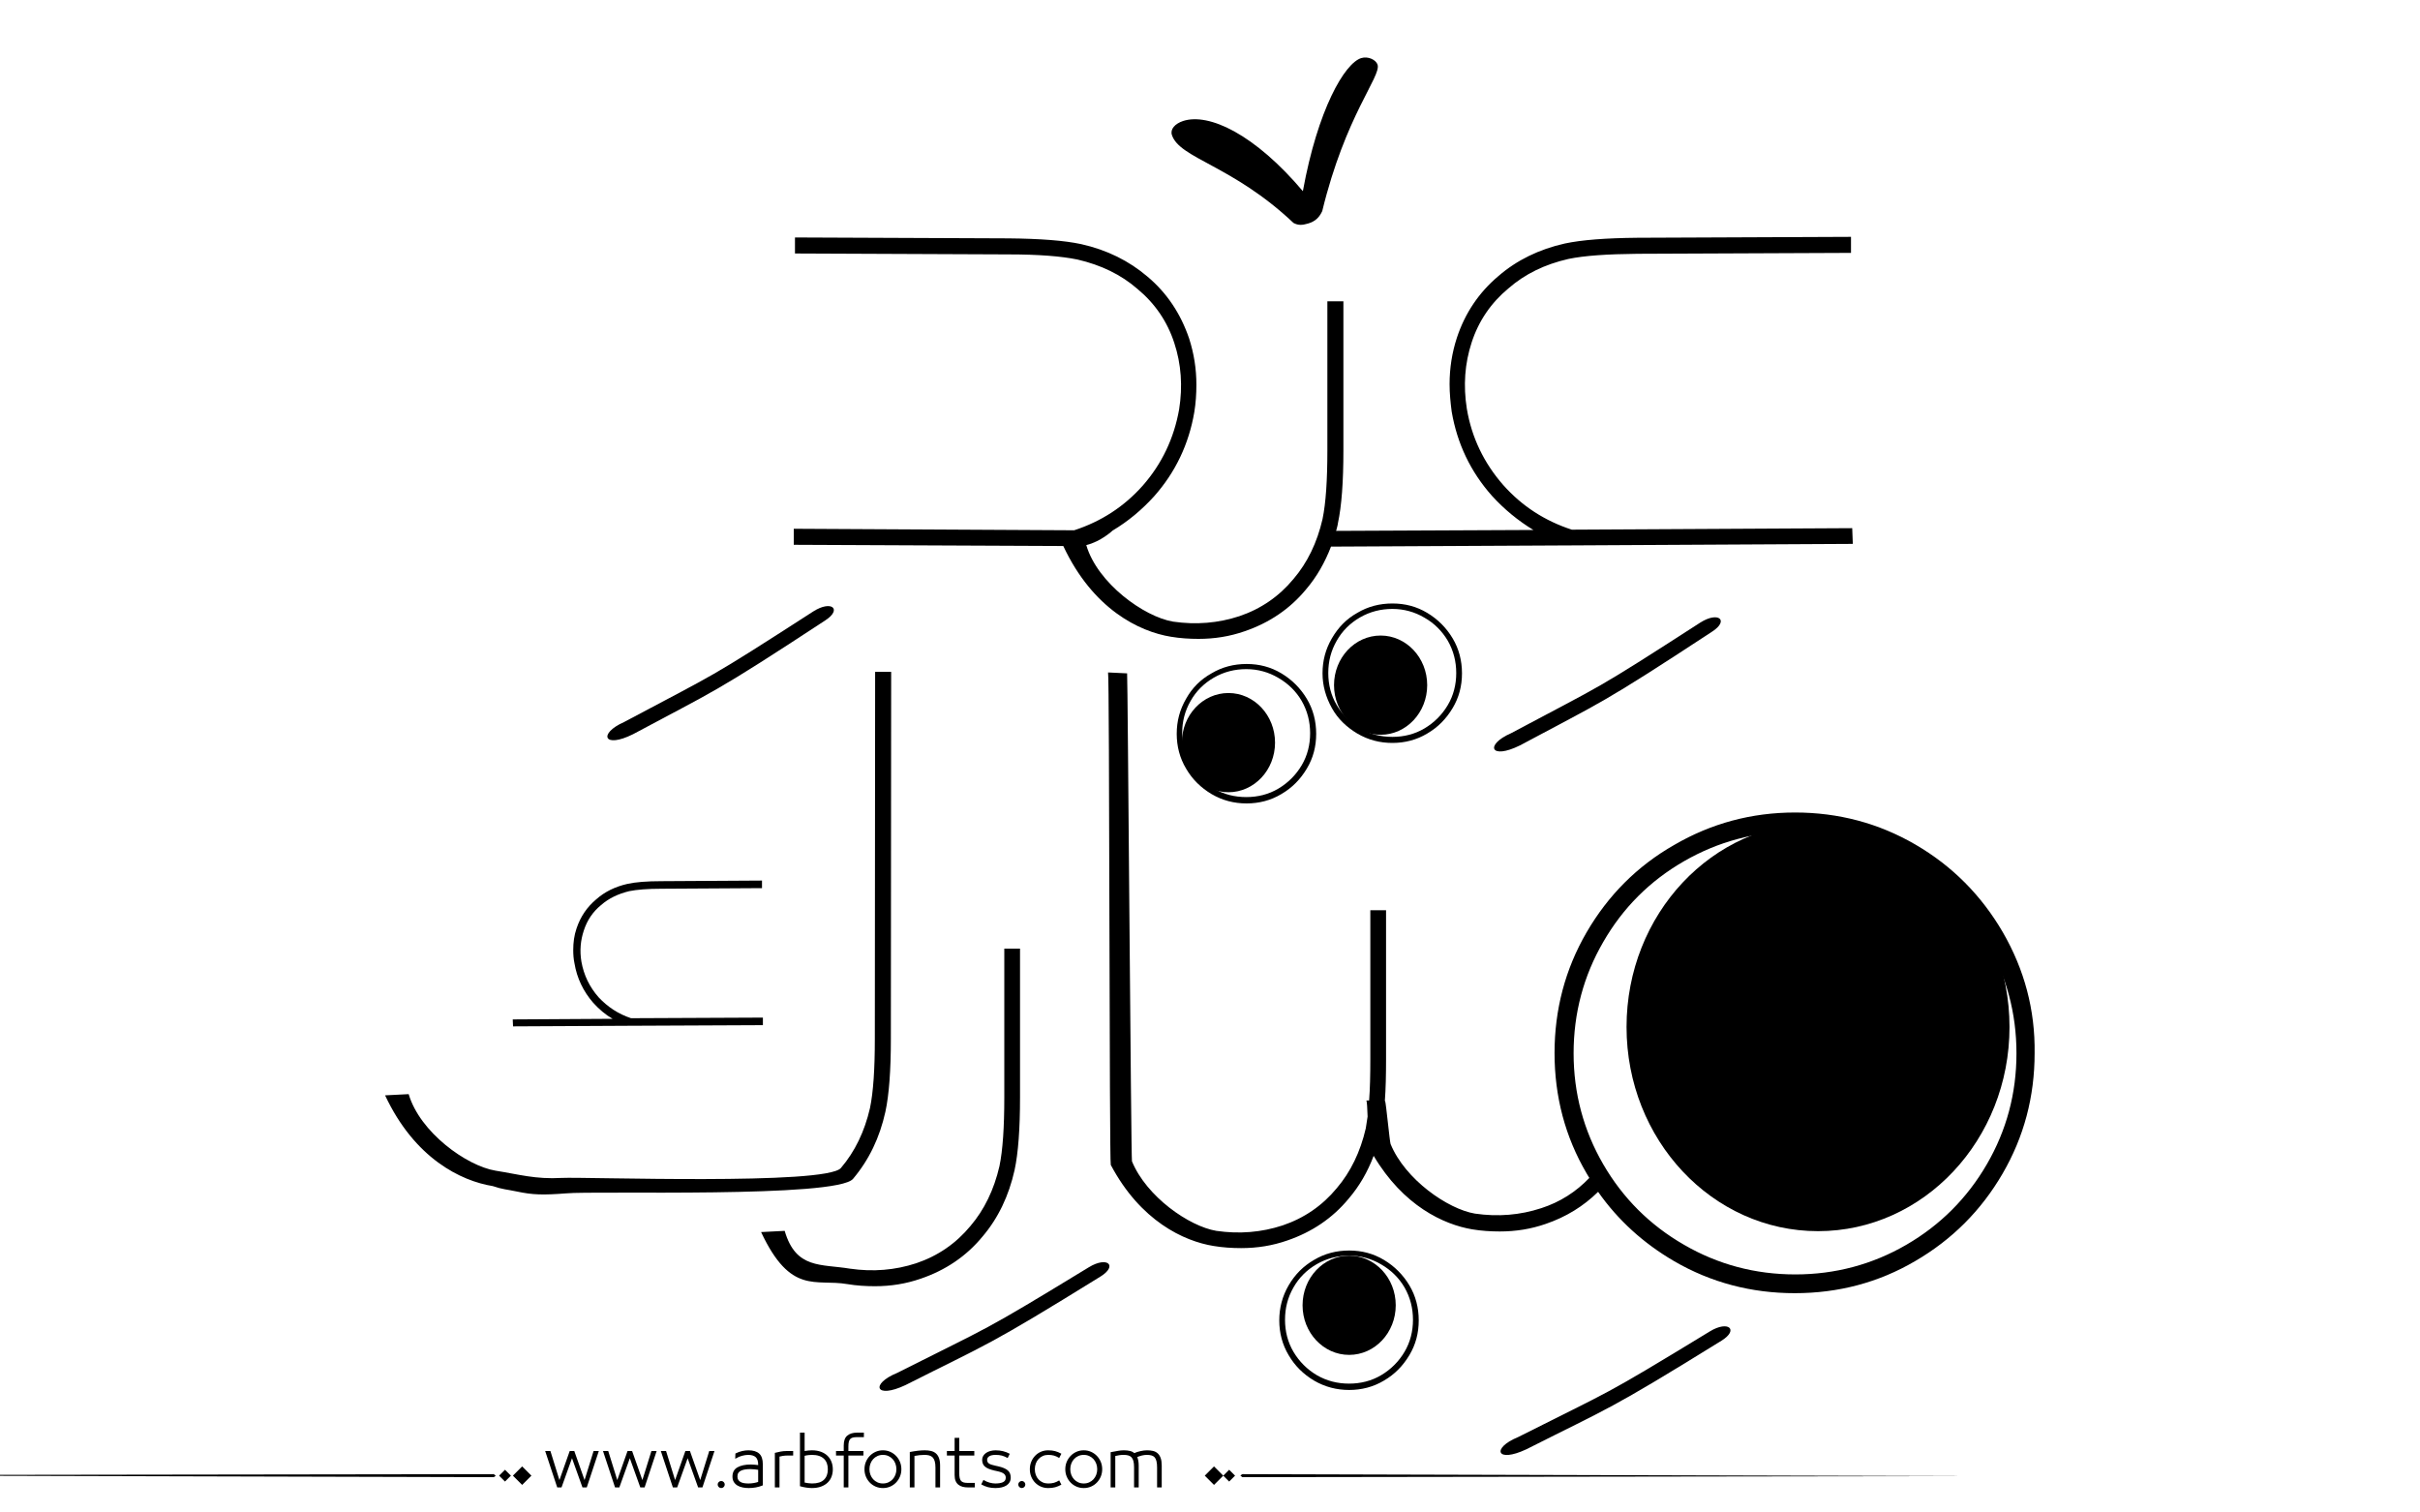 <?xml version="1.0" encoding="utf-8"?>
<!-- Generator: Adobe Illustrator 21.0.0, SVG Export Plug-In . SVG Version: 6.00 Build 0)  -->
<svg version="1.1" id="Layer_1" xmlns="http://www.w3.org/2000/svg" xmlns:xlink="http://www.w3.org/1999/xlink" x="0px" y="0px"
	 viewBox="0 0 800 500" style="enable-background:new 0 0 800 500;" xml:space="preserve">
<style type="text/css">
	.st0{opacity:0.57;fill-rule:evenodd;clip-rule:evenodd;}
</style>
<g>
	<ellipse cx="601" cy="339.5" rx="63.3" ry="67.5"/>
	<ellipse cx="456.4" cy="226.5" rx="15.4" ry="16.4"/>
	<ellipse cx="406.1" cy="245.5" rx="15.4" ry="16.4"/>
	<ellipse cx="446" cy="431.5" rx="15.4" ry="16.4"/>
	<g>
		<path fill="#000000" d="M448.7,202.6c3.5-2.1,7.4-3.1,11.6-3.1c4.2,0,8,1,11.5,3.1c3.5,2.1,6.3,4.9,8.4,8.4c2.1,3.5,3.1,7.4,3.1,11.6
			c0,4.2-1,8-3.1,11.5c-2.1,3.5-4.8,6.3-8.4,8.4c-3.5,2.1-7.4,3.1-11.5,3.1c-4.2,0-8-1-11.6-3.1c-3.5-2.1-6.4-4.8-8.4-8.4
			s-3.1-7.4-3.1-11.5c0-4.2,1-8,3.1-11.6S445.1,204.6,448.7,202.6z M470.9,204.2c-3.2-1.9-6.8-2.9-10.6-2.9c-3.8,0-7.4,0.9-10.7,2.8
			c-3.3,1.9-5.9,4.5-7.7,7.7c-1.9,3.3-2.8,6.8-2.8,10.7c0,3.8,0.9,7.4,2.8,10.6c1.9,3.2,4.5,5.8,7.7,7.7c3.3,1.9,6.8,2.8,10.7,2.8
			c3.8,0,7.4-0.9,10.6-2.8c3.2-1.9,5.8-4.5,7.7-7.7c1.9-3.2,2.8-6.8,2.8-10.6c0-3.8-0.9-7.4-2.8-10.7
			C476.7,208.6,474.1,206,470.9,204.2z"/>
	</g>
	<g>
		<path fill="#000000" d="M434.4,416.5c3.5-2.1,7.4-3.1,11.6-3.1s8,1,11.5,3.1c3.5,2.1,6.3,4.9,8.4,8.4c2.1,3.5,3.1,7.4,3.1,11.6s-1,8-3.1,11.5
			c-2.1,3.5-4.8,6.3-8.4,8.4c-3.5,2.1-7.4,3.1-11.5,3.1s-8-1-11.6-3.1c-3.5-2.1-6.3-4.8-8.4-8.4c-2.1-3.5-3.1-7.4-3.1-11.5
			s1-8,3.1-11.6C428.1,421.3,430.9,418.5,434.4,416.5z M456.6,418c-3.2-1.9-6.8-2.9-10.6-2.9c-3.8,0-7.4,0.9-10.7,2.8
			c-3.3,1.9-5.9,4.5-7.7,7.7c-1.9,3.3-2.8,6.8-2.8,10.7c0,3.8,0.9,7.4,2.8,10.6c1.9,3.2,4.5,5.8,7.7,7.7c3.3,1.9,6.8,2.8,10.7,2.8
			c3.8,0,7.4-0.9,10.6-2.8c3.2-1.9,5.8-4.5,7.7-7.7c1.9-3.2,2.8-6.8,2.8-10.6c0-3.8-0.9-7.4-2.8-10.7
			C462.5,422.5,459.9,419.9,456.6,418z"/>
	</g>
	<g>
		<path fill="#000000" d="M400.5,222.6c3.5-2.1,7.4-3.1,11.6-3.1c4.2,0,8,1,11.5,3.1c3.5,2.1,6.3,4.9,8.4,8.4c2.1,3.5,3.1,7.4,3.1,11.6
			c0,4.2-1,8-3.1,11.5c-2.1,3.5-4.8,6.3-8.4,8.4c-3.5,2.1-7.4,3.1-11.5,3.1c-4.2,0-8-1-11.6-3.1c-3.5-2.1-6.3-4.8-8.4-8.4
			c-2.1-3.5-3.1-7.4-3.1-11.5c0-4.2,1-8,3.1-11.6C394.1,227.4,396.9,224.6,400.5,222.6z M422.6,224.1c-3.2-1.9-6.8-2.9-10.6-2.9
			c-3.8,0-7.4,0.9-10.7,2.8s-5.9,4.5-7.7,7.7c-1.9,3.3-2.8,6.8-2.8,10.7c0,3.8,0.9,7.4,2.8,10.6c1.9,3.2,4.5,5.8,7.7,7.7
			c3.3,1.9,6.8,2.8,10.7,2.8c3.8,0,7.4-0.9,10.6-2.8c3.2-1.9,5.8-4.5,7.7-7.7c1.9-3.2,2.8-6.8,2.8-10.6c0-3.8-0.9-7.4-2.8-10.7
			C428.5,228.6,425.9,226,422.6,224.1z"/>
	</g>
	<path fill="#000000" d="M612.3,174.6l-92.7,0.5c-8.9-2.9-16.5-7.8-22.7-14.8c-6.3-7.2-10.4-15.6-12-25.2c-1.2-7.6-0.7-14.9,1.6-21.9
		c2.3-7.1,6.4-13.1,12.2-17.9c5.4-4.7,11.9-7.9,19.8-9.7c5.3-1.1,12.8-1.6,22.8-1.7l70.6-0.3l0-5.3l-70.6,0.3
		c-10.4,0.1-18.4,0.7-24,1.9c-8.5,1.9-15.9,5.5-22,10.8c-6.4,5.4-11,12.2-13.7,20.4c-1.6,4.9-2.4,10-2.4,15.3c0,3,0.3,6.1,0.7,9.1
		c1.8,10.5,6.2,19.8,13.3,27.8c4,4.4,8.6,8.2,13.7,11.3l-65.2,0.3c0.2-0.9,0.5-1.7,0.6-2.6c1.2-5.6,1.8-13.6,1.8-24V99.6h-5.3v49.2
		c0,9.9-0.5,17.5-1.6,22.8c-1.8,7.8-5,14.4-9.6,19.8c-4.8,5.8-10.8,9.9-17.9,12.3c-7,2.3-14.3,2.9-21.9,1.8
		c-9.6-1.6-25-12.7-28.7-25.3h0c4.9-1.2,8.7-4.8,8.7-4.8c5.2-3.1,9.7-6.9,13.7-11.3c7.1-8,11.5-17.3,13.3-27.8
		c0.5-3,0.7-6.1,0.7-9.1c0-5.3-0.8-10.3-2.4-15.3c-2.8-8.2-7.3-15-13.7-20.4c-6.2-5.3-13.5-8.9-22-10.8c-5.6-1.2-13.6-1.8-24-1.9
		l-70.6-0.3l0,5.3l70.6,0.3c9.9,0,17.5,0.6,22.8,1.7c7.8,1.8,14.4,5,19.8,9.7c5.8,4.8,9.9,10.8,12.2,17.9c2.3,7,2.8,14.3,1.6,21.9
		c-1.7,9.6-5.7,18-12,25.2c-6.2,7-13.8,11.9-22.7,14.8l-92.7-0.5l0,5.3l89.1,0.4c9.8,20.9,25.1,28.3,35.6,30c3,0.5,6.1,0.7,9.1,0.7
		c5.3,0,10.3-0.8,15.2-2.5c8.2-2.8,15-7.4,20.3-13.8c3.6-4.2,6.3-9,8.3-14.2l78.9-0.4c0.1,0,0.2,0,0.4,0l93.2-0.5L612.3,174.6z"/>
	<g>
		<path fill="#000000" d="M169.6,339.3l38.6-0.2c0.1,0,0.1,0,0.2,0l43.8-0.2l0-2.5l-43.6,0.2c-4.2-1.4-7.7-3.7-10.7-6.9c-3-3.4-4.9-7.3-5.7-11.8
			c-0.6-3.6-0.3-7,0.8-10.3c1.1-3.4,3-6.2,5.7-8.4c2.5-2.2,5.6-3.7,9.3-4.6c2.5-0.5,6-0.8,10.7-0.8l33.2-0.2l0-2.5l-33.2,0.2
			c-4.9,0-8.6,0.3-11.3,0.9c-4,0.9-7.5,2.6-10.3,5.1c-3,2.5-5.2,5.7-6.5,9.6c-0.8,2.3-1.1,4.7-1.1,7.2c0,1.4,0.1,2.9,0.4,4.3
			c0.8,4.9,2.9,9.3,6.2,13.1c1.9,2.1,4,3.9,6.4,5.3l-33,0.2L169.6,339.3z"/>
		<path fill="#000000" d="M662.1,308.2c-7.1-12.2-16.7-21.9-28.9-29c-12.2-7.1-25.5-10.6-39.8-10.6c-14.4,0-27.7,3.6-39.9,10.7
			c-12.3,7-21.9,16.7-29,28.9c-7.1,12.2-10.6,25.6-10.6,39.9c0,14.4,3.5,27.7,10.6,39.8c0.3,0.5,0.6,1,0.9,1.5
			c-4.4,4.6-9.7,8-15.9,10c-7,2.3-14.3,2.9-21.9,1.8c-9-1.5-23.1-11.3-27.9-23c-0.3-0.8-1.5-13.4-1.8-14.2l-0.1,0
			c0.3-4,0.4-8.7,0.4-13.9v-49.2H453v49.2c0,5.2-0.1,9.8-0.4,13.7l-0.9,0c0.2,0.4,0.3,2.6,0.4,5.3c-0.2,1.4-0.4,2.7-0.6,3.9
			c-1.8,7.8-5,14.4-9.6,19.8c-4.8,5.8-10.8,9.9-17.9,12.3c-7,2.3-14.3,2.9-21.9,1.8c-9-1.5-23.1-11.3-27.9-23
			c-0.3-0.8-1.4-160.5-1.6-161.3l-6.3-0.3c0.5,1.1,0.4,161.8,0.9,162.8c9.8,18.5,24.1,25.2,34,26.8c3,0.5,6.1,0.7,9.1,0.7
			c5.3,0,10.3-0.8,15.2-2.5c8.2-2.8,15-7.4,20.3-13.8c3.6-4.2,6.3-8.9,8.3-14.2c9.8,16.5,23.1,22.7,32.6,24.3c3,0.5,6.1,0.7,9.1,0.7
			c5.3,0,10.3-0.8,15.2-2.5c6.7-2.3,12.4-5.8,17.3-10.6c6.6,9.4,15,17,25.1,22.9c12.2,7.1,25.6,10.6,39.9,10.6
			c14.4,0,27.7-3.5,39.8-10.6c12.2-7.1,21.8-16.7,28.9-28.9c7.1-12.2,10.6-25.5,10.6-39.8C672.8,333.8,669.2,320.5,662.1,308.2z
			 M656.8,384.9c-6.5,11.2-15.4,20.1-26.6,26.6c-11.2,6.5-23.5,9.8-36.7,9.8c-13.3,0-25.6-3.3-36.8-9.8
			c-11.3-6.5-20.2-15.4-26.7-26.6c-6.5-11.2-9.8-23.5-9.8-36.7c0-13.3,3.3-25.6,9.8-36.8c6.5-11.3,15.4-20.2,26.7-26.7
			c11.3-6.5,23.6-9.8,36.8-9.8c13.3,0,25.5,3.3,36.6,9.9c11.3,6.5,20.2,15.3,26.7,26.6c6.5,11.3,9.8,23.6,9.8,36.8
			C666.6,361.5,663.3,373.7,656.8,384.9z"/>
		<path fill="#000000" d="M332,362.7c0,9.9-0.5,17.5-1.6,22.8c-1.8,7.8-5,14.4-9.6,19.8c-4.8,5.8-10.8,9.9-17.9,12.3c-7,2.3-14.3,2.9-21.9,1.8
			c-9.6-1.6-17.9,0.2-21.6-12.5l-7.8,0.4c9.8,20.9,18,15.4,28.5,17.2c3,0.5,6.1,0.7,9.1,0.7c5.3,0,10.3-0.8,15.2-2.5
			c8.2-2.8,15-7.4,20.3-13.8c5.3-6.2,8.8-13.6,10.7-22.1c1.2-5.6,1.8-13.6,1.8-24v-49.2H332V362.7z"/>
		<path fill="#000000" d="M292.7,367.5c1.2-5.6,1.8-13.6,1.8-24l0.1-121.4h-5.3l-0.1,121.4c0,9.9-0.5,17.5-1.6,22.8c-1.8,7.8-5,14.4-9.6,19.8
			c-4.8,5.8-84.9,2.9-92.3,3.3c-8.7,0.5-14.3-1.2-21.9-2.4c-9.6-1.6-25-12.7-28.7-25.3l-7.8,0.4c9.8,20.9,25.1,28.3,35.6,30
			c3.2,1.1,4.7,1.1,8,1.8c5.2,1.1,8.5,1.2,16.3,0.6c9.3-0.9,89.4,1.6,94.8-4.8C287.3,383.4,290.8,376.1,292.7,367.5z"/>
	</g>
	<path fill="#000000" id="XMLID_89_" d="M504.6,479.1c27.9-14.1,26.7-12.5,64.5-35.9c5.8-3.6,2.3-6.8-3.8-3.1c-36.6,22.3-31.4,18.8-63.5,35
		C493,478.7,494.6,483.8,504.6,479.1z"/>
	<path fill="#000000" id="XMLID_91_" d="M299.3,457.9c27.9-14.1,26.7-12.5,64.5-35.9c5.8-3.6,2.3-6.8-3.8-3.1c-36.6,22.3-31.4,18.8-63.5,35
		C287.7,457.5,289.3,462.6,299.3,457.9z"/>
	<path fill="#000000" id="XMLID_88_" d="M502.5,246.4c27.6-14.8,26.3-13.2,63.5-37.6c5.7-3.7,2.1-6.8-3.9-3c-36,23.2-30.9,19.7-62.6,36.6
		C490.8,246.2,492.6,251.3,502.5,246.4z"/>
	<path fill="#000000" id="XMLID_90_" d="M209.3,242.7c27.6-14.8,26.3-13.2,63.5-37.6c5.7-3.7,2.1-6.8-3.9-3c-36,23.2-30.9,19.7-62.6,36.6
		C197.7,242.5,199.5,247.6,209.3,242.7z"/>
	<path fill="#000000" id="XMLID_2660_" d="M427.6,73.7c1.5,0.8,2.8,0.8,4.8,0.2c2.4-0.7,3.7-2,4.7-4.1c7.7-31.7,19.5-44.5,18.3-48.4
		c-0.5-1.6-3.1-2.9-5.4-2.2c-5.5,1.7-14.4,17-19.3,44c-15.8-18.7-31-26-39.6-23.2c-2.7,0.9-4.3,2.7-3.7,4.6
		C389.9,52.4,407.4,54.6,427.6,73.7z"/>
	<path fill="#000000" class="st0" d="M604.2,279.9c0,0-39.4,47.1-20.2,57c0,0,61.1,2.2,68.4-15.2C659.6,304.5,604.2,279.9,604.2,279.9z"/>
</g>
<path fill="#000000" d="M273.602,481.306c-0.578-0.576-1.301-1.03-2.174-1.362c-0.873-0.331-1.885-0.497-3.039-0.497
	c-0.663,0-1.463,0.079-2.4,0.238v-6.077h-1.535v17.711c0.706,0.202,1.402,0.354,2.087,0.454s1.301,0.151,1.849,0.151
	c1.153,0,2.166-0.162,3.039-0.486s1.596-0.764,2.174-1.319c0.576-0.555,1.006-1.211,1.287-1.968s0.42-1.561,0.42-2.411
	s-0.139-1.657-0.42-2.422C274.608,482.554,274.178,481.883,273.602,481.306z M272.391,489.167c-0.852,0.829-2.17,1.243-3.958,1.243
	c-0.39,0-0.805-0.032-1.244-0.097c-0.439-0.065-0.84-0.134-1.2-0.206v-8.845c0.447-0.115,0.887-0.194,1.319-0.237
	c0.433-0.044,0.808-0.065,1.125-0.065c0.894,0,1.668,0.112,2.325,0.335c0.656,0.224,1.199,0.545,1.633,0.963
	c0.432,0.418,0.752,0.919,0.961,1.503s0.314,1.243,0.314,1.979C273.667,487.195,273.241,488.338,272.391,489.167z M247.392,479.446
	c-0.62,0-1.297,0.079-2.033,0.238c-0.735,0.158-1.485,0.433-2.249,0.821l-0.065,1.73c0.548-0.303,0.973-0.52,1.276-0.649
	s0.624-0.237,0.962-0.324c0.338-0.086,0.677-0.158,1.016-0.216s0.667-0.087,0.984-0.087c1.139,0,1.982,0.249,2.53,0.746
	s0.822,1.33,0.822,2.498v0.13c-0.332-0.044-0.732-0.087-1.2-0.13c-0.469-0.043-0.876-0.065-1.222-0.065
	c-1.831,0-3.302,0.311-4.412,0.931c-1.11,0.619-1.665,1.644-1.665,3.07c0,0.707,0.155,1.305,0.465,1.795
	c0.31,0.49,0.713,0.88,1.211,1.168s1.067,0.497,1.708,0.627c0.641,0.13,1.308,0.194,2,0.194c0.807,0,1.6-0.072,2.378-0.216
	c0.779-0.145,1.536-0.368,2.271-0.671v-7.028c0-1.585-0.397-2.742-1.189-3.471C250.189,479.811,248.992,479.446,247.392,479.446z
	 M250.636,489.892c-0.375,0.144-0.858,0.267-1.449,0.367c-0.591,0.102-1.183,0.151-1.773,0.151c-0.505,0-0.984-0.035-1.438-0.108
	c-0.454-0.071-0.84-0.197-1.157-0.378c-0.317-0.18-0.57-0.414-0.757-0.703c-0.188-0.288-0.281-0.663-0.281-1.124
	c0-0.52,0.111-0.934,0.335-1.244c0.224-0.31,0.533-0.551,0.93-0.724c0.396-0.174,0.85-0.296,1.362-0.368
	c0.511-0.072,1.041-0.108,1.589-0.108c0.476,0,0.984,0.029,1.524,0.087c0.541,0.058,0.912,0.108,1.114,0.151V489.892z
	 M258.032,479.868c-0.649,0.122-1.276,0.263-1.881,0.422v11.418h1.535v-10.186c0.202-0.072,0.563-0.147,1.082-0.228
	c0.519-0.079,1.002-0.118,1.449-0.118h1.989v-1.492H260C259.336,479.685,258.681,479.746,258.032,479.868z M-77.92,487.667
	l241.145,0.656l0.663-0.433l-0.632-0.564L-77.92,487.667z M164.994,487.825l1.95,1.95l1.95-1.95l-1.95-1.95L164.994,487.825z
	 M169.559,487.825l3.057,3.057l3.057-3.057l-3.057-3.057L169.559,487.825z M212.359,489.286l-3.395-9.602h-1.514l-3.396,9.602
	l-2.984-9.602h-1.73l3.979,12.023h1.428l3.46-9.645l3.46,9.645h1.427l3.979-12.023h-1.73L212.359,489.286z M238.418,489.589
	c-0.317,0-0.591,0.115-0.822,0.346c-0.231,0.23-0.346,0.505-0.346,0.822c0,0.316,0.115,0.591,0.346,0.821
	c0.23,0.23,0.504,0.346,0.822,0.346c0.317,0,0.591-0.115,0.822-0.346c0.23-0.23,0.346-0.505,0.346-0.821
	c0-0.317-0.116-0.592-0.346-0.822C239.009,489.704,238.735,489.589,238.418,489.589z M193.243,489.286l-3.395-9.602h-1.514
	l-3.396,9.602l-2.984-9.602h-1.73l3.979,12.023h1.428l3.46-9.645l3.46,9.645h1.427l3.979-12.023h-1.73L193.243,489.286z
	 M231.476,489.286l-3.395-9.602h-1.514l-3.396,9.602l-2.984-9.602h-1.73l3.979,12.023h1.428l3.46-9.645l3.46,9.645h1.427
	l3.979-12.023h-1.73L231.476,489.286z M382.732,480.474c-0.426-0.396-0.938-0.667-1.535-0.812c-0.598-0.144-1.271-0.216-2.021-0.216
	c-0.664,0-1.393,0.09-2.184,0.271c-0.793,0.181-1.471,0.4-2.033,0.659c-0.346-0.331-0.818-0.569-1.416-0.714
	c-0.6-0.144-1.273-0.216-2.023-0.216c-0.635,0-1.268,0.058-1.902,0.173l-2.465,0.454v11.635h1.535v-10.38
	c0.447-0.102,0.883-0.188,1.309-0.26c0.424-0.072,0.896-0.108,1.416-0.108c0.605,0,1.125,0.058,1.557,0.173
	c0.434,0.116,0.789,0.321,1.07,0.616c0.281,0.296,0.494,0.711,0.639,1.244s0.217,1.24,0.217,2.119v6.596h1.535v-7.201
	c0-0.663-0.055-1.243-0.162-1.741c-0.109-0.497-0.213-0.861-0.314-1.092c0.086-0.043,0.281-0.119,0.584-0.228
	c0.303-0.107,0.602-0.197,0.898-0.27c0.295-0.072,0.586-0.126,0.875-0.162s0.547-0.055,0.779-0.055c0.59,0,1.102,0.058,1.535,0.173
	c0.432,0.116,0.781,0.317,1.049,0.605c0.266,0.289,0.471,0.703,0.615,1.244c0.145,0.54,0.217,1.251,0.217,2.13v6.596h1.535v-7.201
	c0-0.995-0.111-1.816-0.336-2.466C383.482,481.393,383.158,480.87,382.732,480.474z M280.1,474.581
	c-0.785,0.648-1.18,1.729-1.18,3.243v1.86h-2.551v1.492h2.551v10.531h1.537v-10.531h4.973v-1.492h-4.973v-1.471
	c0-0.635,0.045-1.149,0.141-1.546c0.094-0.396,0.24-0.707,0.443-0.931c0.201-0.223,0.475-0.385,0.82-0.486
	c0.346-0.101,0.779-0.151,1.299-0.151h2.422v-1.492h-2.271C281.956,473.607,280.885,473.932,280.1,474.581z M398.273,487.825
	l3.057,3.057l3.057-3.057l-3.057-3.057L398.273,487.825z M343.322,482.322c0.389-0.418,0.854-0.749,1.395-0.994
	s1.135-0.368,1.783-0.368c0.736,0,1.373,0.076,1.914,0.228s1.121,0.414,1.74,0.789l0.715-1.405c-0.707-0.39-1.393-0.674-2.055-0.854
	c-0.664-0.181-1.436-0.271-2.314-0.271c-0.85,0-1.639,0.155-2.367,0.465c-0.729,0.311-1.367,0.746-1.914,1.309
	c-0.549,0.563-0.98,1.222-1.297,1.979c-0.317,0.757-0.476,1.59-0.476,2.498s0.158,1.74,0.476,2.497
	c0.316,0.757,0.748,1.413,1.297,1.969c0.547,0.555,1.186,0.987,1.914,1.297c0.729,0.311,1.518,0.465,2.367,0.465
	c0.879,0,1.65-0.09,2.314-0.27c0.662-0.181,1.348-0.466,2.055-0.854l-0.715-1.406c-0.619,0.375-1.199,0.639-1.74,0.79
	s-1.178,0.227-1.914,0.227c-0.648,0-1.242-0.119-1.783-0.356c-0.541-0.238-1.006-0.565-1.395-0.984
	c-0.391-0.418-0.693-0.915-0.908-1.492c-0.217-0.576-0.324-1.203-0.324-1.881s0.107-1.305,0.324-1.882
	C342.628,483.238,342.931,482.741,343.322,482.322z M404.387,487.825l1.949,1.95l1.951-1.95l-1.951-1.95L404.387,487.825z
	 M410.701,487.326l-0.664,0.433l0.633,0.564l241.176-0.341L410.701,487.326z M362.611,481.295c-0.549-0.569-1.193-1.02-1.936-1.352
	c-0.742-0.331-1.547-0.497-2.412-0.497c-0.863,0-1.668,0.166-2.41,0.497c-0.742,0.332-1.389,0.782-1.936,1.352
	c-0.549,0.57-0.977,1.229-1.287,1.979c-0.311,0.749-0.465,1.557-0.465,2.422s0.154,1.672,0.465,2.422s0.738,1.409,1.287,1.979
	c0.547,0.569,1.193,1.017,1.936,1.341s1.547,0.486,2.41,0.486c0.865,0,1.67-0.162,2.412-0.486s1.387-0.771,1.936-1.341
	c0.547-0.569,0.977-1.229,1.287-1.979c0.309-0.75,0.465-1.557,0.465-2.422s-0.156-1.673-0.465-2.422
	C363.587,482.524,363.158,481.865,362.611,481.295z M362.394,487.523c-0.217,0.569-0.52,1.067-0.908,1.492
	c-0.389,0.426-0.857,0.765-1.406,1.017c-0.547,0.252-1.152,0.378-1.816,0.378c-0.662,0-1.268-0.126-1.816-0.378
	c-0.547-0.252-1.016-0.591-1.404-1.017c-0.391-0.425-0.693-0.923-0.908-1.492c-0.217-0.569-0.324-1.179-0.324-1.827
	c0-0.649,0.107-1.262,0.324-1.839c0.215-0.576,0.518-1.077,0.908-1.503c0.389-0.425,0.857-0.764,1.404-1.016
	c0.549-0.252,1.154-0.379,1.816-0.379c0.664,0,1.27,0.127,1.816,0.379c0.549,0.252,1.018,0.591,1.406,1.016
	c0.389,0.426,0.691,0.927,0.908,1.503c0.217,0.577,0.324,1.189,0.324,1.839C362.718,486.345,362.611,486.954,362.394,487.523z
	 M296.221,481.295c-0.547-0.569-1.191-1.02-1.936-1.352c-0.742-0.331-1.545-0.497-2.41-0.497s-1.67,0.166-2.412,0.497
	c-0.742,0.332-1.387,0.782-1.936,1.352c-0.547,0.57-0.977,1.229-1.285,1.979c-0.311,0.749-0.465,1.557-0.465,2.422
	s0.154,1.672,0.465,2.422c0.309,0.75,0.738,1.409,1.285,1.979c0.549,0.569,1.193,1.017,1.936,1.341s1.547,0.486,2.412,0.486
	s1.668-0.162,2.41-0.486c0.744-0.324,1.389-0.771,1.936-1.341c0.549-0.569,0.977-1.229,1.287-1.979s0.465-1.557,0.465-2.422
	s-0.154-1.673-0.465-2.422C297.198,482.524,296.77,481.865,296.221,481.295z M296.006,487.523c-0.217,0.569-0.52,1.067-0.908,1.492
	c-0.391,0.426-0.859,0.765-1.406,1.017c-0.549,0.252-1.154,0.378-1.816,0.378c-0.664,0-1.27-0.126-1.816-0.378
	c-0.549-0.252-1.018-0.591-1.406-1.017c-0.389-0.425-0.691-0.923-0.908-1.492s-0.324-1.179-0.324-1.827
	c0-0.649,0.107-1.262,0.324-1.839c0.217-0.576,0.52-1.077,0.908-1.503c0.389-0.425,0.857-0.764,1.406-1.016
	c0.547-0.252,1.152-0.379,1.816-0.379c0.662,0,1.268,0.127,1.816,0.379c0.547,0.252,1.016,0.591,1.406,1.016
	c0.389,0.426,0.691,0.927,0.908,1.503c0.215,0.577,0.324,1.189,0.324,1.839C296.331,486.345,296.221,486.954,296.006,487.523z
	 M309.381,480.463c-0.455-0.39-0.996-0.656-1.623-0.801c-0.627-0.144-1.309-0.216-2.043-0.216c-0.707,0-1.465,0.047-2.271,0.141
	s-1.701,0.234-2.682,0.422v11.699h1.535v-10.402c1.184-0.23,2.293-0.346,3.33-0.346c0.592,0,1.111,0.062,1.559,0.184
	c0.445,0.123,0.818,0.332,1.113,0.628c0.295,0.295,0.525,0.713,0.691,1.254s0.25,1.251,0.25,2.13v6.553h1.535v-7.201
	c0-0.995-0.119-1.82-0.357-2.477C310.18,481.375,309.834,480.852,309.381,480.463z M318.516,490.054
	c-0.346-0.108-0.619-0.277-0.82-0.509c-0.203-0.23-0.35-0.547-0.443-0.951c-0.096-0.403-0.141-0.922-0.141-1.557v-5.86h4.973v-1.492
	h-4.973v-4.347h-1.537v4.347h-2.551v1.492h2.551v6.466c0,0.764,0.109,1.405,0.326,1.925c0.215,0.519,0.525,0.937,0.93,1.254
	c0.402,0.317,0.867,0.544,1.395,0.682c0.525,0.137,1.105,0.205,1.74,0.205h2.271v-1.492h-2.422
	C319.295,490.216,318.862,490.162,318.516,490.054z M337.784,489.589c-0.316,0-0.59,0.115-0.82,0.346s-0.346,0.505-0.346,0.822
	c0,0.316,0.115,0.591,0.346,0.821s0.504,0.346,0.82,0.346c0.318,0,0.592-0.115,0.822-0.346s0.346-0.505,0.346-0.821
	c0-0.317-0.115-0.592-0.346-0.822S338.102,489.589,337.784,489.589z M333.178,486.106c-0.346-0.303-0.785-0.565-1.318-0.789
	c-0.533-0.223-1.182-0.422-1.947-0.595l-0.799-0.173c-1.053-0.216-1.781-0.461-2.184-0.735c-0.404-0.273-0.607-0.678-0.607-1.211
	c0-0.504,0.238-0.904,0.715-1.2c0.475-0.295,1.174-0.443,2.098-0.443c0.793,0,1.477,0.076,2.055,0.228
	c0.576,0.151,1.217,0.421,1.924,0.811l0.691-1.405c-1.412-0.765-2.969-1.146-4.67-1.146c-0.635,0-1.223,0.076-1.764,0.228
	c-0.539,0.151-1.008,0.364-1.404,0.638s-0.711,0.605-0.941,0.994c-0.23,0.39-0.346,0.815-0.346,1.276
	c0,0.462,0.072,0.88,0.217,1.254c0.143,0.375,0.381,0.707,0.713,0.995s0.758,0.537,1.275,0.746c0.52,0.209,1.146,0.4,1.883,0.573
	l0.908,0.194c1.008,0.217,1.729,0.49,2.162,0.822c0.432,0.331,0.648,0.771,0.648,1.318c0,0.39-0.086,0.707-0.26,0.952
	c-0.172,0.245-0.414,0.436-0.725,0.573c-0.311,0.137-0.678,0.237-1.102,0.303c-0.426,0.064-0.877,0.097-1.352,0.097
	c-0.592,0-1.223-0.09-1.893-0.271c-0.67-0.18-1.352-0.479-2.045-0.897l-0.734,1.471c0.779,0.433,1.539,0.742,2.281,0.93
	s1.539,0.281,2.391,0.281c0.748,0,1.434-0.072,2.053-0.216c0.621-0.145,1.158-0.36,1.611-0.648c0.455-0.289,0.805-0.649,1.049-1.082
	c0.246-0.433,0.369-0.93,0.369-1.492c0-0.476-0.072-0.915-0.217-1.318C333.77,486.763,333.526,486.41,333.178,486.106z"/>
</svg>

